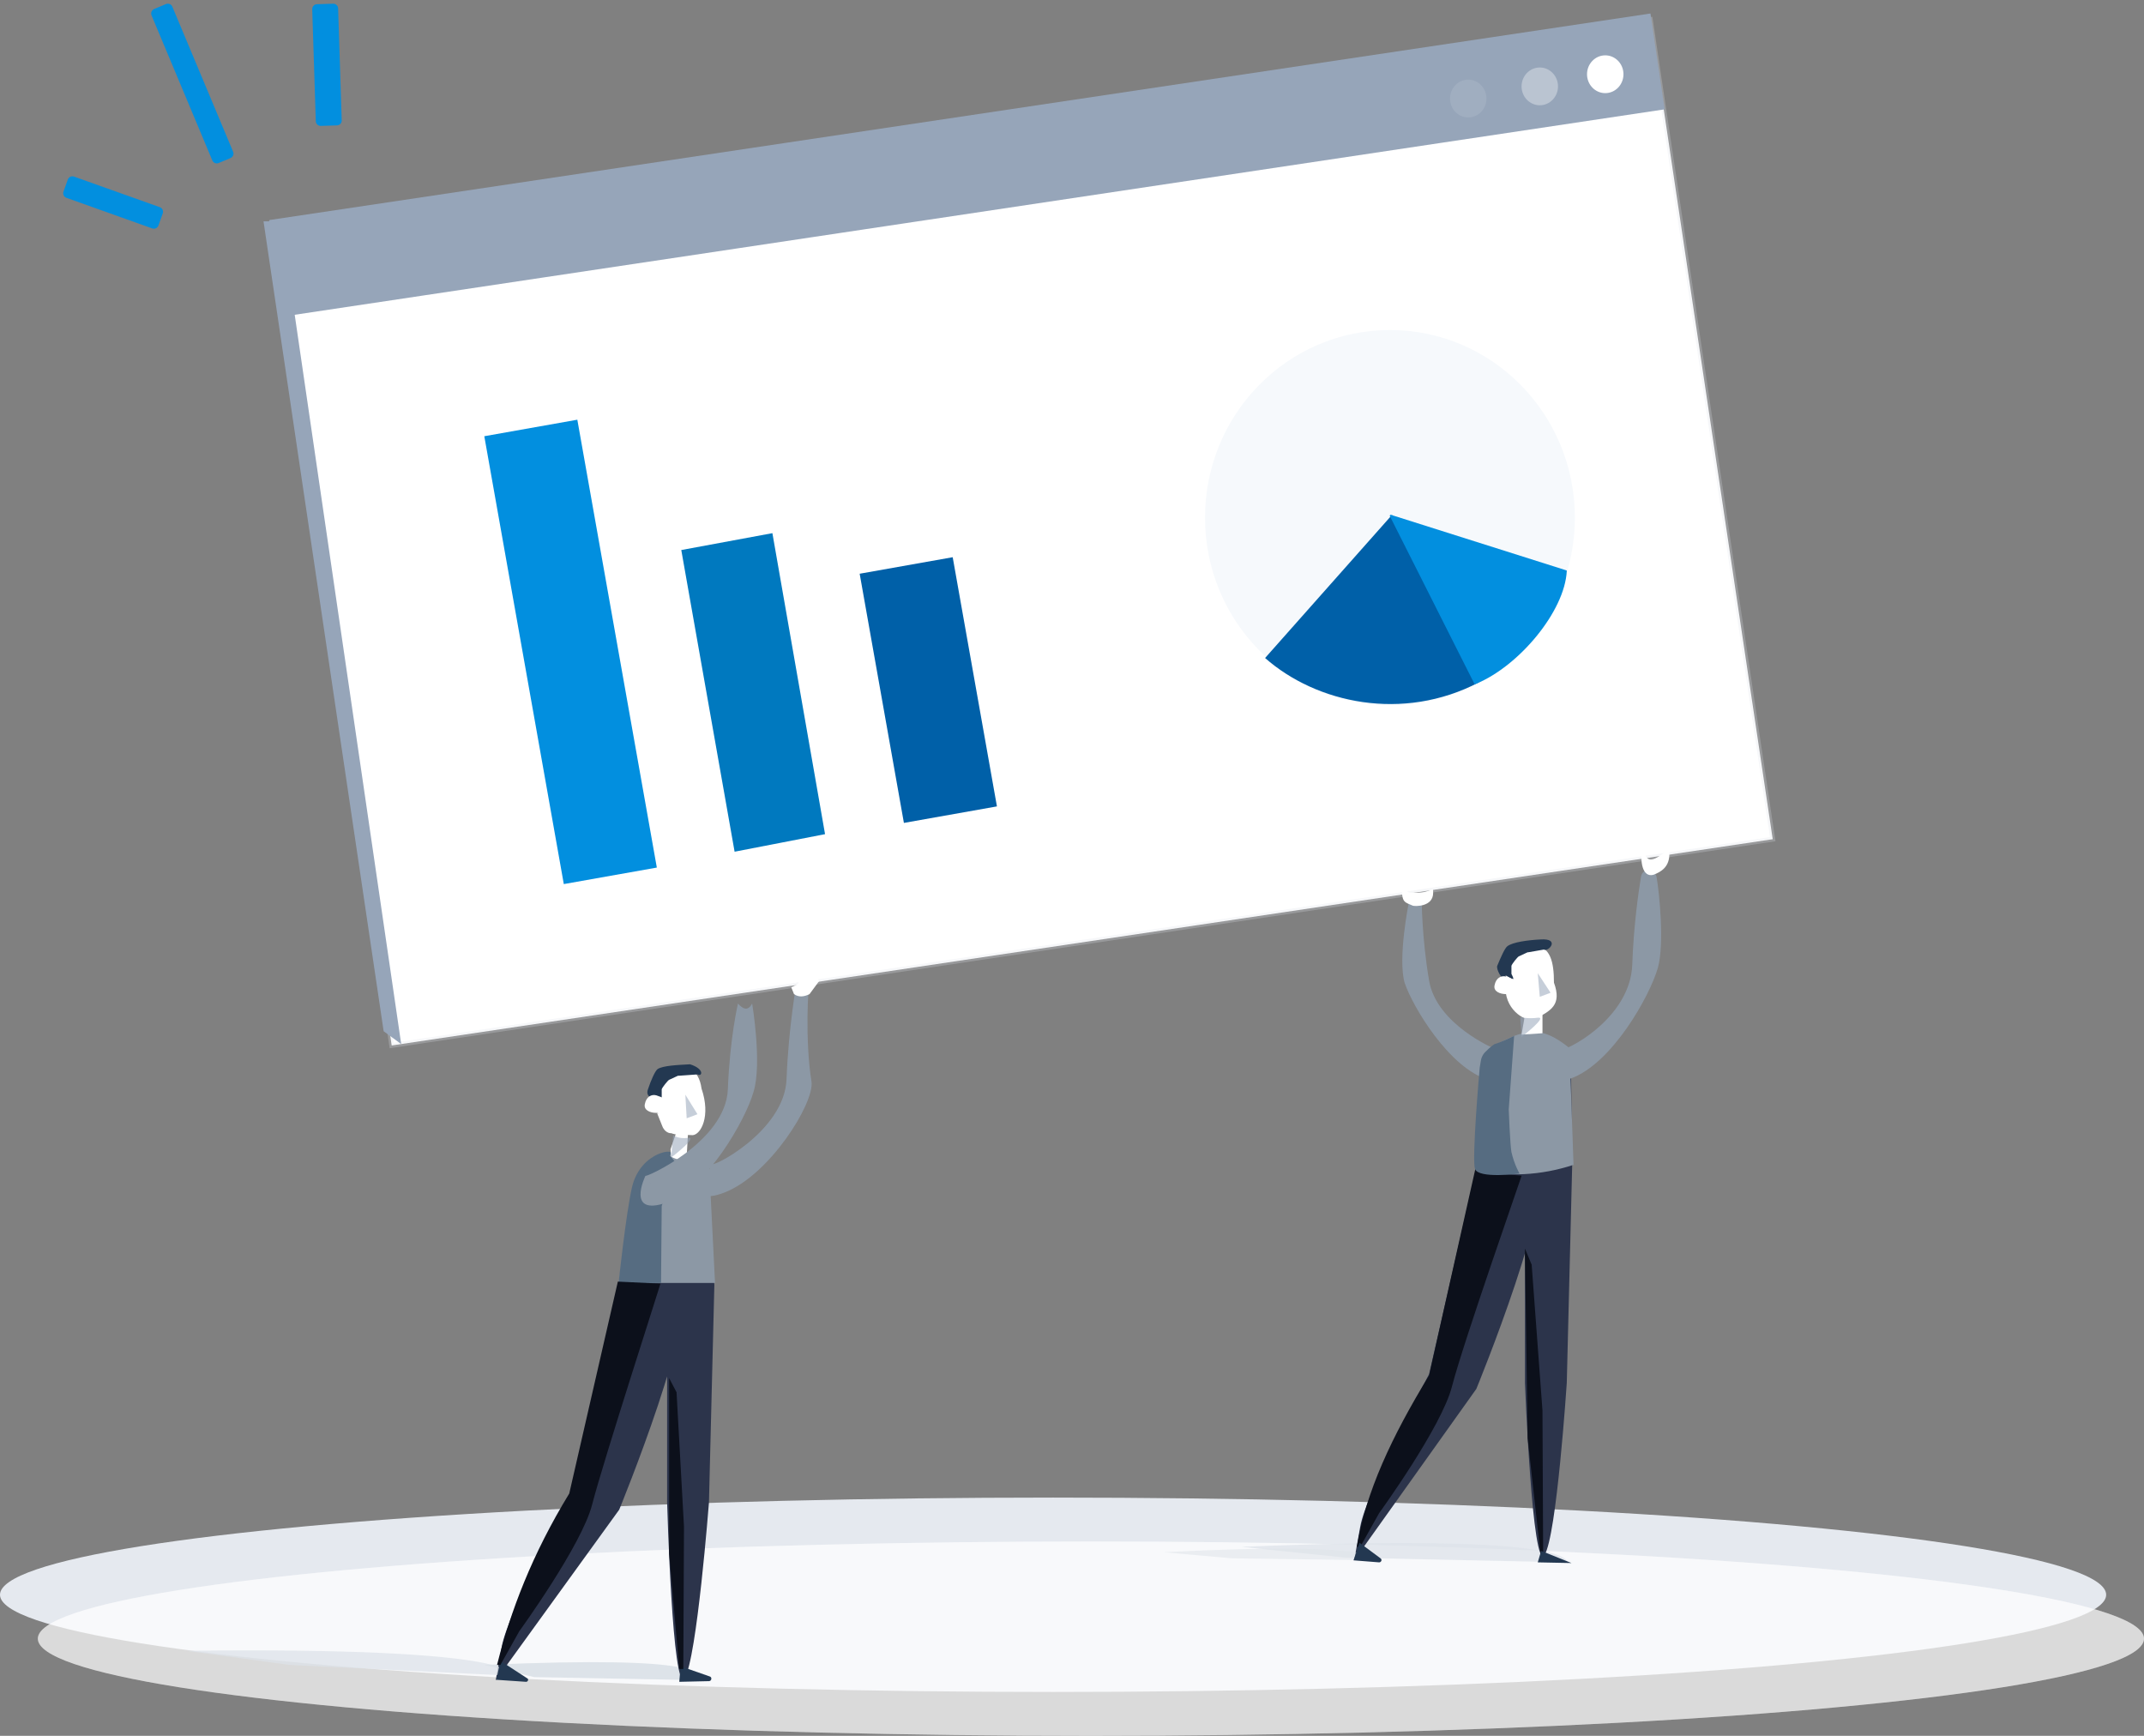 <svg xmlns="http://www.w3.org/2000/svg" width="441" height="357" viewBox="0 0 441 357">
    <rect x="0" y="0" width="441" height="357" fill="#808080" stroke="none"/>
    <g fill="none" fill-rule="evenodd">
        <g fill-rule="nonzero" transform="translate(0 308)">
            <ellipse cx="216.609" cy="19.987" fill="#E5E9EF" rx="216.609" ry="19.987"/>
            <ellipse cx="224.391" cy="29.013" fill="#FFF" opacity=".6" rx="216.609" ry="19.987"/>
            <ellipse cx="224.391" cy="29.013" fill="#FFF" fill-opacity=".465" opacity=".6" rx="216.609" ry="19.987"/>
        </g>
        <g transform="translate(12)">
            <path fill="#DDE3E9" fill-rule="nonzero" d="M243.358 318.13c70.383-2.915 66.635 3.192 67.051 3.192l-45.673-.972-21.378-2.22" opacity=".74"/>
            <path fill="#2C344B" fill-rule="nonzero" d="M301.664 240.263V284.4s1.527 39.142 4.025 35.394c2.5-3.747 4.582-35.394 4.582-35.394l1.11-44.693-.277-23.18-5.553-3.609-5.97.278-6.525 3.331-1.249 23.04-9.856 43.029s-12.911 24.29-14.16 31.369l-1.25 6.94 25.127-35.256s17.214-41.917 11.94-45.526"/>
            <path fill="#8C98A5" fill-rule="nonzero" d="M296.388 217.638s5.83 6.663-2.22 4.442c-8.053-2.36-15.55-14.99-17.215-19.848-1.527-4.997.833-16.656.833-16.656l2.638-.833s0 8.05 1.527 16.933c1.527 9.022 13.465 14.02 13.465 14.02"/>
            <path fill="#8C98A5" fill-rule="nonzero" d="M290.558 217.36l6.802-3.192c.278-.138.416-.138.555-.138l5.414-.278c.278 0 .556 0 .695.139l4.025 1.943c.417.139.556.278.972.139 3.054-.694 14.299-7.357 14.715-17.489.278-7.912 1.25-14.852 1.805-18.183.139-.971 1.11-1.665 2.083-1.249.555.278.971.694 1.11 1.25.555 3.192 1.666 13.74.278 18.737-1.666 5.83-9.44 19.71-17.908 22.763-8.469 2.915-.278-3.886-.278-3.886"/>
            <path fill="#DDE3E9" fill-rule="nonzero" d="M227.393 319.24c46.09-2.36 43.59 1.666 43.868 1.666l-29.847-.417-14.021-1.249" opacity=".55"/>
            <path fill="#8C98A5" fill-rule="nonzero" d="M311.659 239.569c-6.803 2.22-13.466 2.498-20.268 1.11l.971-20.82c.14-1.527.833-2.915 2.222-3.747 1.388-.972-.417-.833 4.858-3.054 4.026-1.527 6.942-1.11 11.384 2.498"/>
            <path fill="#FFF" fill-rule="nonzero" d="M300.97 212.78l4.303-.277v-4.58h-3.47"/>
            <path fill="#FFF" fill-rule="nonzero" d="M307.633 202.093c1.666 4.58-.555 5.83-4.304 7.634-.971.416-5.553-1.388-5.691-6.524-.14-4.164 2.082-8.744 5.691-8.744 3.61 0 4.304 3.47 4.304 7.634z"/>
            <path fill="#233851" fill-rule="nonzero" d="M297.776 201.399l-.138-.833c1.527.833 2.082 1.388 1.25-.278v-1.665c.138-.417 1.248-1.805 1.526-1.943l1.805-.833h.139l3.193-.555c.971.555 3.47-2.36-.695-2.082-2.637.138-5.691.555-6.802 1.388-.555.416-1.388 2.36-2.082 4.025-.278.694.972 3.053 1.804 2.776z"/>
            <path fill="#FFF" fill-rule="nonzero" d="M300.136 202.648c0 .972-1.11 1.804-2.36 1.804-1.249 0-2.637-.555-2.36-1.804.278-1.527 1.389-2.082 2.36-1.804 1.25.416 2.36.832 2.36 1.804z"/>
            <path fill="#DDE3E9" fill-rule="nonzero" d="M87.598 342.42c46.783-2.082 45.395 2.082 40.12 3.053l-29.847-.555-10.273-2.498"/>
            <path fill="#2C344B" fill-rule="nonzero" d="M125.219 264.83v44.139s1.11 39.835 3.61 36.088c2.498-3.748 4.997-36.088 4.997-36.088l1.11-44.694-1.804-22.485-4.165-4.303-5.97.277-2.776 4.026-4.997 22.485-9.857 43.028s-12.91 24.29-14.16 31.369l-1.25 6.94 25.405-35.116s17.214-41.918 11.94-45.527"/>
            <path fill="#233851" fill-rule="nonzero" d="M127.995 342.697l5.97 2.082c.555.139.416.972-.14.972l-6.107.139"/>
            <path fill="#FFF" fill-rule="nonzero" d="M132.299 223.884c1.943 5.691-.139 9.439-1.805 9.578-4.72-.278-4.303.694-7.08-4.303-2.638-4.858-1.11-8.19 2.221-9.439 3.332-1.11 6.109 0 6.664 4.164z"/>
            <path fill="#8C98A5" fill-rule="nonzero" d="M118.694 243.316l4.304-5.552c.555-.416 1.11-.694 1.804-.694l4.998-.138 4.72 2.36c-.694 1.248 14.993-6.524 15.27-17.49.417-10.687 2.083-19.848 2.083-19.848l2.638.833c-.278-.694-.972 11.381.416 19.71.555 4.441-8.607 19.154-17.908 22.763-8.33 3.192-2.915-5.136-2.915-5.136"/>
            <path fill="#8C98A5" fill-rule="nonzero" d="M135.075 263.859H123.97l-8.745.139 2.637-18.044c1.25-3.332 1.666-4.858 3.054-5.414l1.805-2.082 11.106.556"/>
            <path fill="#233851" fill-rule="nonzero" d="M122.581 225.55l.278.555c1.527.833 1.11 0 1.25-.416v-1.666c.138-.416 1.249-1.804 1.526-1.943l1.805-.833h.139l3.887-.277c.972.555 1.527-1.11-1.527-2.082-2.638.138-5.553.277-6.664.971-.555.417-1.388 2.36-1.943 4.025-.556 1.25.277 2.082 1.25 1.666z"/>
            <path fill="#FFF" fill-rule="nonzero" d="M125.358 227.077c0 .971-1.11 1.804-2.36 1.804-1.25 0-2.638-.555-2.36-1.804.277-1.527 1.388-2.082 2.36-1.805 1.25.417 2.36.833 2.36 1.805zM123.136 228.881l1.111 2.776c.278.694.833 1.25 1.527 1.388l4.026.278"/>
            <path fill="#DDE3E9" fill-rule="nonzero" d="M26.376 339.505c70.523-.833 66.636 5.135 66.913 5.135l-45.673-2.22-21.24-2.915" opacity=".74"/>
            <path fill="#233851" fill-rule="nonzero" d="M90.93 341.587l5.552 3.609c.278.138.14.694-.277.694l-6.109-.417.833-3.886z"/>
            <path fill="#FFF" fill-rule="nonzero" stroke="#DDE3E9" stroke-opacity=".263" d="M43.39 46.445L327.458 4.022l25.175 168.572-284.066 42.423z"/>
            <path fill="#96A5B9" fill-rule="nonzero" d="M330.4 22.486L46.228 65.097c-2.637-12.075-3.61-18.738-2.776-19.848C90.79 38.17 185.607 24.012 327.485 2.776l2.915 19.71z"/>
            <ellipse cx="273.899" cy="106.46" fill="#F6F9FC" fill-rule="nonzero" rx="38.038" ry="38.586"/>
            <path fill="#028FDF" fill-rule="nonzero" d="M87.615 89.715l19.136-3.397 16.353 92.11-19.136 3.397z"/>
            <path fill="#0079BF" fill-rule="nonzero" d="M157.704 171.557l-18.603 3.609-10.967-62.044 18.741-3.47z"/>
            <path fill="#0060A8" fill-rule="nonzero" d="M164.825 117.995l19.135-3.397 9.099 51.249-19.136 3.397z"/>
            <ellipse cx="318.184" cy="15.268" fill="#FFF" fill-rule="nonzero" rx="3.748" ry="3.886"/>
            <ellipse cx="304.718" cy="17.766" fill="#FFF" fill-rule="nonzero" opacity=".34" rx="3.748" ry="3.886"/>
            <ellipse cx="290.002" cy="20.265" fill="#FFF" fill-rule="nonzero" opacity=".1" rx="3.748" ry="3.886"/>
            <path fill="#0060A8" fill-rule="nonzero" d="M248.216 135.33l26.1-29.426 17.908 34.423c-15.688 8.189-33.457 4.303-44.008-4.997z"/>
            <path fill="#028FDF" fill-rule="nonzero" d="M291.252 140.604l-17.353-34.422c-.139-.139.139-.416.277-.278l35.956 11.382c.139 0 .139.139.139.139-.417 8.328-9.857 19.57-18.603 23.18-.277.138-.416.138-.416 0z"/>
            <path fill="#96A5B9" fill-rule="nonzero" d="M70.522 214.724l-3.61-2.638-24.71-166.56h3.61z"/>
            <path fill="#FFF" fill-rule="nonzero" d="M152.15 202.37l.556-1.804 1.527-4.164.416.555-.277 2.499 1.666.971.416 1.388-1.943 2.637c-1.111.556-2.222.694-3.193 0l-.556-1.388M277.092 182.106h-.694v.555l.694 2.498.416-1.527"/>
            <path fill="#566C81" fill-rule="nonzero" d="M123.97 263.859l.138-15.823 2.916-8.884-1.25-1.526c1.944-1.666-5.97-1.11-7.774 6.523-1.25 5.413-2.776 19.849-2.776 19.849l8.745-.14"/>
            <path fill="#FFF" fill-rule="nonzero" d="M125.913 236.376l.139 1.527c1.388.694 2.082.833 3.193-.139l.277-4.719-2.36-.277"/>
            <path fill="#8C98A5" fill-rule="nonzero" d="M125.219 248.868l-4.443-7.078c-.555.694 16.52-6.802 16.937-17.767.416-10.687 2.082-17.627 2.082-17.627 1.11 1.249 2.083 1.526 2.916 0 0 0 2.082 12.353.277 18.182-1.666 5.83-9.579 19.71-17.908 22.764-8.468 2.914-4.304-5.552-4.304-5.552"/>
            <path fill="#FFF" fill-rule="nonzero" d="M276.398 182.66c-.14 3.054.694 2.916 2.22 3.61.417.138 4.166.277 4.166-2.638 0-1.665 0 0-3.749 0h-.694c-2.36-.277-1.805-2.498-1.943-.971zM331.372 175.304c.139 3.054-1.805 4.026-3.193 4.58-.417.14-2.083.556-2.499-2.498-.278-2.22.416-3.053.694-1.665 1.11 3.192 4.998-2.082 4.998-.417z"/>
            <path fill="#028FDF" fill-rule="nonzero" stroke="#028FDF" stroke-linecap="round" stroke-linejoin="round" stroke-width="2" d="M20.092 2.777l2.433-1.02 12.5 29.829-2.433 1.02zM53.219 1.866l3.33-.106.738 23.029-3.33.106z"/>
            <path fill="#028FDF" stroke="#028FDF" stroke-linecap="round" stroke-linejoin="round" stroke-width="2" d="M2.001 39.744l.886-2.484 17.65 6.292-.887 2.485z"/>
            <path fill="#0C101B" fill-rule="nonzero" d="M115.085 263.581l8.746.417c.277-.556-11.662 36.226-14.022 45.387-2.082 8.328-14.993 26.095-14.993 26.095l-3.887 6.94h-.694c2.777-11.104 7.22-22.764 14.854-35.256l9.996-43.583zM125.635 283.43l1.527 2.914 1.527 27.622-.138 29.286h-.833l-2.083-23.734V283.43"/>
            <path fill="#96A5B9" fill-rule="nonzero" d="M304.718 205.008l2.22-.833-2.637-4.025M300.97 213.336l-.278-4.164s1.527.416 3.61.138c2.082-.277-2.916 3.61-2.916 3.61M129.245 229.992l2.22-.833-2.498-4.025M126.052 238.042l.416-4.58s.972.832 3.054.555c2.083-.278-2.915 3.609-2.915 3.609" opacity=".54"/>
            <path fill="#0C101B" fill-rule="nonzero" d="M291.53 240.124c3.054 1.25 6.385 1.388 9.44 1.666.277-.556-11.94 34.144-14.3 43.305-2.082 8.328-14.992 26.095-14.992 26.095l-3.887 6.94h-.695c1.805-11.243 7.22-22.764 14.855-35.256l9.578-42.75zM301.664 256.78l1.388 3.331 2.22 29.981.14 29.842-.556-.416-2.637-23.735-.555-38.448"/>
            <path fill="#233851" fill-rule="nonzero" d="M267.652 317.297l4.303 3.192c.417.278.14.833-.277.833l-5.276-.416 1.25-3.61zM304.995 318.962l6.247 2.499-6.94-.139"/>
            <path fill="#566C81" fill-rule="nonzero" d="M299.442 213.058l-1.11 15.13s.277 7.217.555 8.744c.555 2.498 1.666 4.441 1.666 4.441s-8.468 1.11-9.162-.971c-.695-2.082.971-20.82.971-20.82l.278-1.666c.139-.555.416-1.11.833-1.527.416-.416 1.11-1.11 1.943-1.665.833-.14 4.026-1.666 4.026-1.666z"/>
        </g>
    </g>
</svg>
